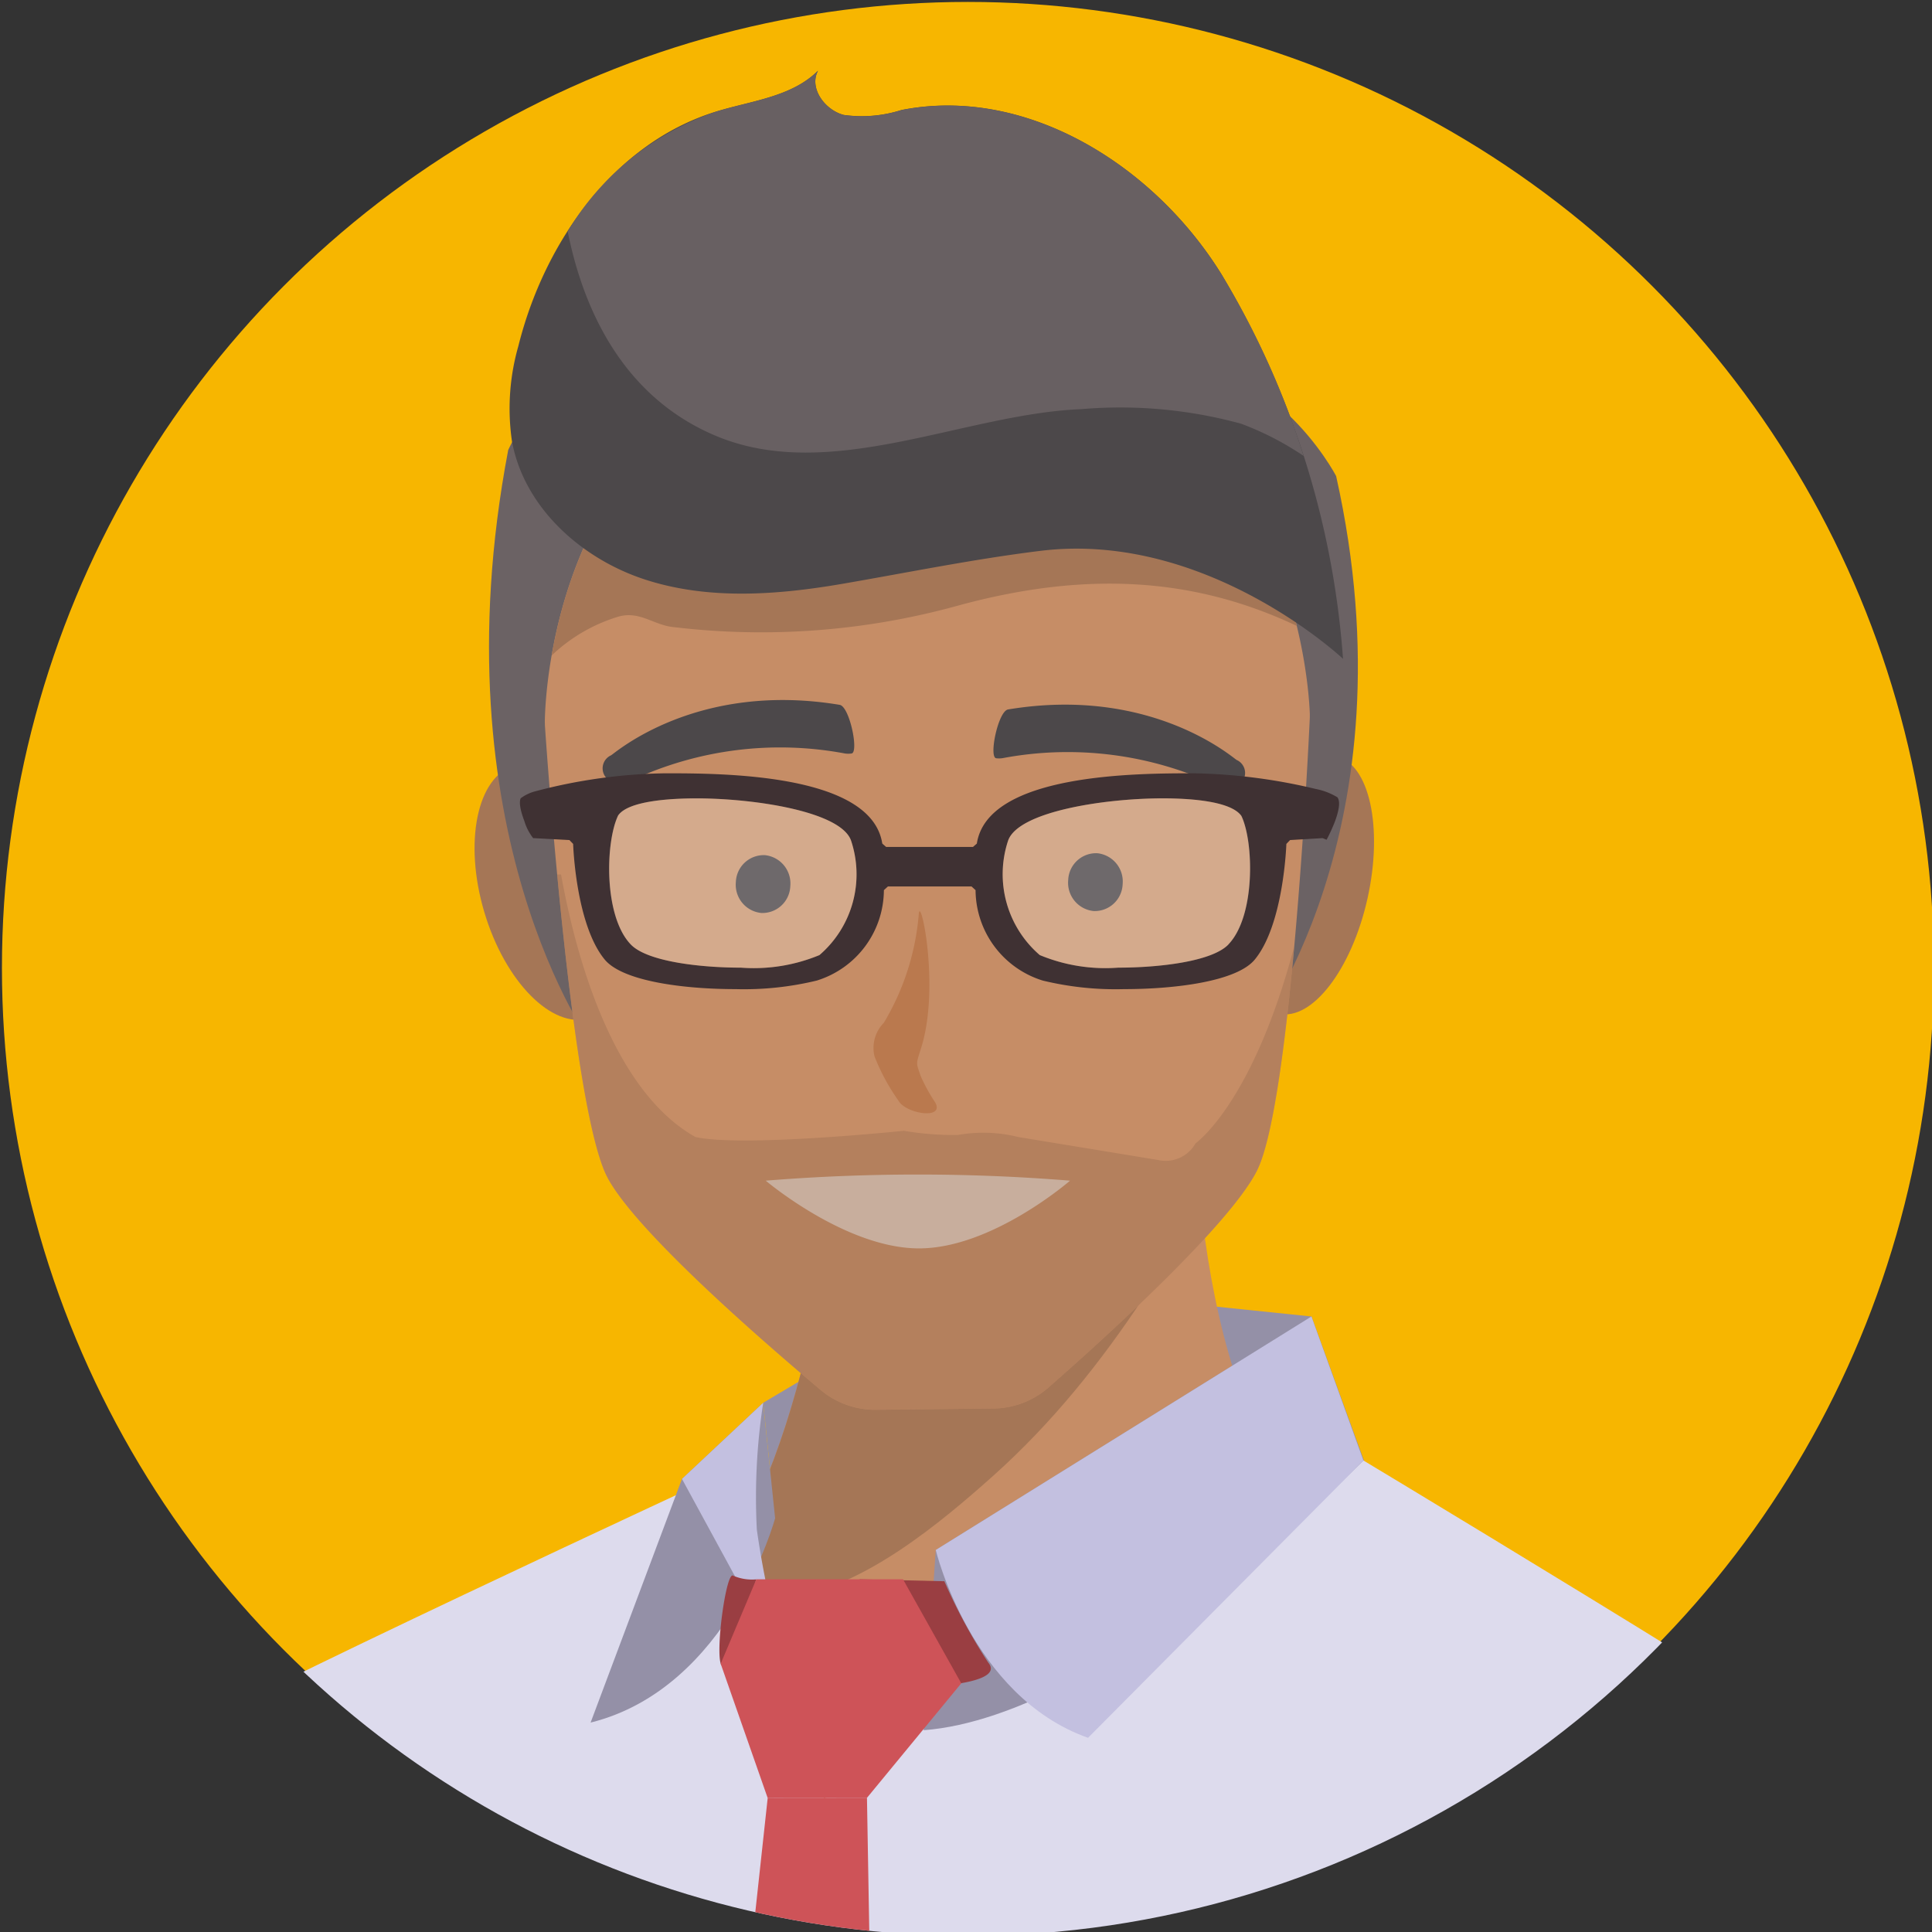 <svg xmlns="http://www.w3.org/2000/svg" xmlns:xlink="http://www.w3.org/1999/xlink" width="100" height="100" viewBox="0 0 100 100"><rect x="0" y="0" width="100" height="100" fill="#333333" stroke="none"/><defs><clipPath id="a"><path d="M780.766,139.637a50.1,50.1,0,1,1,50.1,50.1h0A50.1,50.1,0,0,1,780.766,139.637Z" fill="none"/></clipPath><clipPath id="c"><rect width="100" height="100"/></clipPath></defs><g id="b" clip-path="url(#c)"><g transform="translate(-780.766 -89.537)"><circle cx="50" cy="50" r="50" transform="translate(780.866 89.637)" fill="#f7b600"/><g clip-path="url(#a)"><g opacity="0.5"><path d="M778.557,488.578c0,5.09,31.056,9.217,69.367,9.217s69.367-4.127,69.367-9.217-31.057-9.216-69.367-9.216S778.557,483.488,778.557,488.578Z" fill="#231f20"/></g><path d="M789.924,179.486l-10.9,53.563,3.841,27.2,18.155-33.516,3.575-24.088Z" fill="#c3c0e0"/><path d="M877.676,181.588s22.231,55.66,25.637,73.246c0,0-4.491,11.865-11,8.9s-30.637-53.564-30.637-53.564Z" fill="#c3c0e0"/><path d="M798.436,271.2s-3.031,55.866,8.378,114.772c.712,3.676,4.794,77.845,2.376,91.473h21.348s9.251-57.144,1.067-93.188l-3.144-41.437-3.581-27.133s12.774,64.614,17.755,75.6,10.158,86.965,10.158,86.965l20.441.069s5.337-49.671-7.116-98.463c0,0-6.691-90.278-10.249-107.421Z" fill="#292728"/><path d="M810.465,317.228a103.487,103.487,0,0,0,15,2.927l-.59-4.473s.332,1.677.9,4.512c3.969.492,7.965.826,11.976,1.072,7.87.484,15.749.593,23.629.566-1.9-21.321-4-42.06-5.52-49.4l-57.433-1.24s-.938,17.352.2,42.9C802.608,314.942,806.52,316.122,810.465,317.228Z" fill="#151414"/><path d="M830.6,477.251a85.18,85.18,0,0,1-10.615-.649,74,74,0,0,1-10.49-2.726c-5.745,7.074-23.549,9.672-24.29,11.52,6.913,10.2,44.892.153,44.892.153S830.278,482.49,830.6,477.251Z" fill="#3c2419"/><path d="M848.646,157.678l-10.182-1.052-12.218,1.97-5.977,3.548.788,7.619,7.882-4.861,9.985-1.642,12.524,2.1Z" fill="#9490a7"/><path d="M842.6,145.316s-.512,17.123,7.1,23.868c6.464,5.725-24.666,16.356-24.666,16.356s-12.066-7.776-6.972-15.016,6.167-21.717,6.167-21.717Z" fill="#c68d66"/><path d="M832.176,165.922c-2.729,2.44-6.669,5.721-10.43,6.277-1.6.237-2.56-.876-3.175-2.443,4.659-7.445,5.66-20.949,5.66-20.949l21.718-6.167s0,1.329.071,3.415C842.295,153.273,838.278,160.465,832.176,165.922Z" fill="#a57656"/><path d="M789.924,179.486c1.314-1.215,28.768-13.926,28.768-13.926l4.73,17.079,26.012-18.655s26.634,15.994,28.242,17.6c1.026,1.025-7.058,22.7-12.97,38.309-3.37,8.9-3.054,6.6-6.076,15.818s-1.295,32.07-1.295,32.07L811.984,274.6l-12.875-2.365-2.1-16.816-3.277-57.28S788.61,180.7,789.924,179.486Z" fill="#dddbed"/><path d="M829.2,169.764l-.626,9.328c9.522-.712,22.763-13.957,22.763-13.957l-2.693-7.457Z" fill="#9490a7"/><path d="M823.388,184.38a1.28,1.28,0,1,1-1.28,1.28A1.281,1.281,0,0,1,823.388,184.38Z" fill="#f1f1f1"/><path d="M823.258,210.173a1.281,1.281,0,1,1-1.282,1.281A1.282,1.282,0,0,1,823.258,210.173Z" fill="#f1f1f1"/><path d="M823.127,235.967a1.281,1.281,0,1,1-1.282,1.281A1.281,1.281,0,0,1,823.127,235.967Z" fill="#f1f1f1"/><path d="M819.177,261.76a1.281,1.281,0,1,1-1.282,1.281A1.282,1.282,0,0,1,819.177,261.76Z" fill="#f1f1f1"/><path d="M815.071,277.3c10.154,0,41.044-4.2,41.044-4.2l.424-5.311s-33.73,3.993-41.468,3.993c-9.63,0-16.962-.664-17.034-.67l-.34,5.662C798,276.8,805.22,277.3,815.071,277.3Z" fill="#784f2c"/><path d="M835.55,278.927l2.364-.043-.2-9.308-2.171.255Z" fill="#292728"/><path d="M805.209,279.322l2.355-.208-.672-7.665-2.384-.128Z" fill="#292728"/><path d="M848.913,275.741l2.615-.038-.267-7.486-2.354.252Z" fill="#292728"/><path d="M814.055,277.692a3.444,3.444,0,0,1-1.131-2.4l-.029-.582a3.473,3.473,0,0,1,3.3-3.625l4.031-.191a3.478,3.478,0,0,1,3.624,3.294l.029.583a3.474,3.474,0,0,1-3.3,3.625l-4.029.19c-.057,0-.112.005-.168.005A3.438,3.438,0,0,1,814.055,277.692Zm6.242-5.219-4.03.191h0a1.9,1.9,0,0,0-1.795,1.974l.027.583a1.9,1.9,0,0,0,1.976,1.795l4.03-.191a1.9,1.9,0,0,0,1.795-1.975l-.028-.582a1.889,1.889,0,0,0-1.882-1.8C820.359,272.47,820.327,272.471,820.3,272.473Z" fill="#e3e4e3"/><g opacity="0.1"><path d="M823.545,316.117,811.721,308.1l1.051,2.628,6.832,4.86-10.247-.393.394.92,9.459,2.1-5.518.92,3.811,1.445,2.233-.395-10.379,17.57,3.8-3.248Z"/></g><path d="M848.646,157.678,829.2,169.764s1.82,7.575,7.883,9.722l14.254-14.351Z" fill="#c3c0e0"/><path d="M820.886,168.12s-2.358,8.788-9.551,10.578l4.73-12.612,4.2-3.941Z" fill="#9490a7"/><path d="M816.065,166.086l5.649,10.378a47.73,47.73,0,0,1-1.774-7.75,32.165,32.165,0,0,1,.329-6.569Z" fill="#c3c0e0"/><path d="M825.257,171.281l4.388.1a28.37,28.37,0,0,0,2.275,4.214c.839,1.007-2.571,1.2-2.571,1.2Z" fill="#9a3e42"/><path d="M819.913,171.284a2.442,2.442,0,0,1-1.2-.191c-.346-.251-.906,3.714-.642,4.562S819.913,171.284,819.913,171.284Z" fill="#9a3e42"/><path d="M827.506,171.281l-7.593,0-1.845,4.371L820.5,182.6l5.138-.005,4.883-5.93Z" fill="#ce5358"/><path d="M819,261.986l7.907-6.18-1.267-73.216-5.138.005-7.946,73.224Z" fill="#ce5358"/><path d="M873.923,474.654c-1-7.168-19.8-5.58-20.2.068s-2.938,8.189-2.938,11.455-.362,8.711,10.889,8.711,13.791-4.718,13.791-8.711S874.921,481.822,873.923,474.654Z" fill="#3c2419"/><path d="M812.836,134.661c1.073,3.614.377,7.009-1.558,7.584s-4.372-1.889-5.445-5.5-.378-7.009,1.557-7.584S811.762,131.048,812.836,134.661Z" fill="#a57656"/><path d="M851.549,136.035c-.819,3.679-2.875,6.353-4.591,5.971s-2.443-3.675-1.624-7.354,2.875-6.354,4.591-5.972S852.368,132.355,851.549,136.035Z" fill="#a57656"/><path d="M807.071,112.829c-3.763,19.764,4.372,30.82,4.372,30.82s11.612-15.552,12.641-25.412-1.166-11.716-7.477-12.187S807.071,112.829,807.071,112.829Z" fill="#6b6264"/><path d="M849.924,114.179c4.107,18.362-4.342,28.988-4.342,28.988s-12.312-14.148-13.47-23.339,1.128-11,7.748-11.661S849.924,114.179,849.924,114.179Z" fill="#6b6264"/><path d="M828.549,107.041c-18.6.2-19.536,17.667-19.582,19.771,0,.128,0,.25.011.378.132,1.942,1.411,19.9,3.239,23.312,1.515,2.831,8.206,8.613,11.024,10.979a4.38,4.38,0,0,0,2.869,1.025l.9-.009,4.28-.046.9-.01a4.386,4.386,0,0,0,2.845-1.087c2.767-2.425,9.331-8.35,10.786-11.212,1.754-3.452,2.646-21.432,2.737-23.378.006-.126.008-.249,0-.377C848.462,124.283,847.152,106.841,828.549,107.041Z" fill="#c68d66"/><path d="M812.8,121.447c1.106-.3,1.831.472,2.877.554a38.212,38.212,0,0,0,14.641-1.108c6.9-1.892,12.465-1.371,17.566,1.039-1.412-5.83-5.785-15.036-19.333-14.891-14.447.156-18.236,10.721-19.229,16.422A8.582,8.582,0,0,1,812.8,121.447Z" fill="#a57656"/><path d="M837.563,133.7a1.444,1.444,0,0,0-1.507,1.392,1.47,1.47,0,0,0,1.31,1.6,1.445,1.445,0,0,0,1.508-1.392A1.471,1.471,0,0,0,837.563,133.7Z" fill="#3d3739"/><path d="M820.361,133.8a1.444,1.444,0,0,0-1.507,1.392,1.469,1.469,0,0,0,1.311,1.6,1.444,1.444,0,0,0,1.507-1.391A1.472,1.472,0,0,0,820.361,133.8Z" fill="#3d3739"/><path d="M834.613,118.05c-3.43.422-6.808,1.113-10.212,1.7s-6.966.853-10.253-.218-6.251-3.718-6.883-7.155a11.734,11.734,0,0,1,.329-4.918c1.34-5.395,4.968-10.521,10.223-12.143,1.837-.567,3.922-.758,5.29-2.122-.481.9.352,2.035,1.329,2.291a6.755,6.755,0,0,0,2.988-.254c6.455-1.273,13.06,2.847,16.557,8.487a44.993,44.993,0,0,1,6.3,19.92S843.222,116.989,834.613,118.05Z" fill="#4c484a"/><path d="M810.149,101.514c.956,4.755,3.321,8.778,7.712,10.6,5.909,2.449,12.789-1.157,18.876-1.4a23.7,23.7,0,0,1,8.266.754,15.358,15.358,0,0,1,3.237,1.667,42.98,42.98,0,0,0-4.26-9.413c-3.5-5.64-10.1-9.76-16.556-8.487a6.755,6.755,0,0,1-2.988.254c-.977-.256-1.81-1.393-1.329-2.291-1.368,1.364-3.453,1.555-5.29,2.122A14.324,14.324,0,0,0,810.149,101.514Z" fill="#686062"/><path d="M828.45,143.758c-.285.913-.272.75-.033,1.466a8.9,8.9,0,0,0,.759,1.381c.493.9-1.529.587-1.907-.1a10.7,10.7,0,0,1-1.236-2.284,1.846,1.846,0,0,1,.478-1.742,12.984,12.984,0,0,0,1.813-5.661C828.424,135.916,829.42,140.646,828.45,143.758Z" fill="#ba794e"/><path d="M824.84,128.538a1.222,1.222,0,0,1-.336,0,18.179,18.179,0,0,0-11.067,1.4,1.075,1.075,0,0,1-1.334-.192.739.739,0,0,1,.293-1.115c.207-.119,4.419-3.842,11.829-2.612C824.742,126.1,825.232,128.487,824.84,128.538Z" fill="#4c484a"/><path d="M832.328,128.784a1.191,1.191,0,0,0,.337-.006,18.184,18.184,0,0,1,11.068,1.4,1.074,1.074,0,0,0,1.333-.192.738.738,0,0,0-.293-1.115c-.207-.119-4.42-3.842-11.829-2.613C832.427,126.344,831.937,128.733,832.328,128.784Z" fill="#4c484a"/><path d="M820.4,150.648a97.9,97.9,0,0,1,15.751,0s-4.024,3.506-7.818,3.506S820.4,150.648,820.4,150.648Z" fill="#f1f2f2"/><path d="M849.994,130.807a3.4,3.4,0,0,0-1.124-.433,29.086,29.086,0,0,0-6.3-.811c-2.921,0-10.683,0-11.243,3.637l-.2.175h-4.495l-.2-.175c-.558-3.637-8.319-3.637-11.24-3.637a27.69,27.69,0,0,0-6.691.924,2.182,2.182,0,0,0-.784.369c-.053.113-.1.415.188,1.172a2.682,2.682,0,0,0,.464.9.016.016,0,0,0,.012-.01l1.858.1.193.2c0,.042.135,4.175,1.638,5.99.936,1.124,4.106,1.526,6.765,1.526a16,16,0,0,0,4.2-.441,4.926,4.926,0,0,0,3.481-4.682l.208-.191h4.329l.208.191a4.932,4.932,0,0,0,3.484,4.682,16,16,0,0,0,4.2.441c2.658,0,5.834-.4,6.764-1.526,1.5-1.815,1.637-5.948,1.639-5.99l.192-.2,1.683-.1.207.084a8.6,8.6,0,0,0,.448-.988C850.143,131.271,850.1,130.968,849.994,130.807Zm-26.811,8.165a8.867,8.867,0,0,1-4.066.651c-2.1,0-4.852-.311-5.7-1.2-1.413-1.469-1.316-5.311-.653-6.681.54-.768,2.772-.881,4.052-.881,3,0,7.469.678,8,2.182a5.513,5.513,0,0,1-1.635,5.93Zm21.166-.55c-.852.886-3.6,1.2-5.7,1.2a8.852,8.852,0,0,1-4.065-.651,5.522,5.522,0,0,1-1.637-5.93c.538-1.506,5.005-2.182,8-2.182,1.283,0,3.514.114,4.071.91.645,1.343.737,5.185-.673,6.651Z" fill="#3f3133"/><path d="M840.948,130.86c-3,0-7.469.677-8,2.182a5.522,5.522,0,0,0,1.637,5.93,8.852,8.852,0,0,0,4.065.651c2.1,0,4.85-.311,5.7-1.2,1.41-1.467,1.318-5.309.675-6.651C844.462,130.974,842.231,130.86,840.948,130.86Z" fill="#fff" opacity="0.25" style="isolation:isolate"/><path d="M816.811,130.86c-1.283,0-3.514.114-4.052.881-.663,1.37-.761,5.212.653,6.681.852.886,3.606,1.2,5.7,1.2a8.867,8.867,0,0,0,4.066-.651,5.512,5.512,0,0,0,1.636-5.93C824.28,131.537,819.813,130.86,816.811,130.86Z" fill="#fff" opacity="0.25" style="isolation:isolate"/><path d="M842.648,148.715a1.77,1.77,0,0,1-1.941.863l-7.227-1.187a7.473,7.473,0,0,0-3.128-.108,15.324,15.324,0,0,1-2.8-.216s-8.306.863-10.787.324c-4.4-2.469-6.256-9.683-6.959-13.591h-.2c.57,5.994,1.486,13.6,2.611,15.7,1.515,2.831,8.206,8.613,11.024,10.979a4.38,4.38,0,0,0,2.869,1.025l.9-.009,4.28-.046.9-.01a4.386,4.386,0,0,0,2.845-1.087c2.767-2.425,9.331-8.35,10.786-11.212.841-1.656,1.483-6.652,1.934-11.619C845.6,146.672,842.648,148.715,842.648,148.715Z" fill="#a57656" opacity="0.54"/></g></g></g></svg>